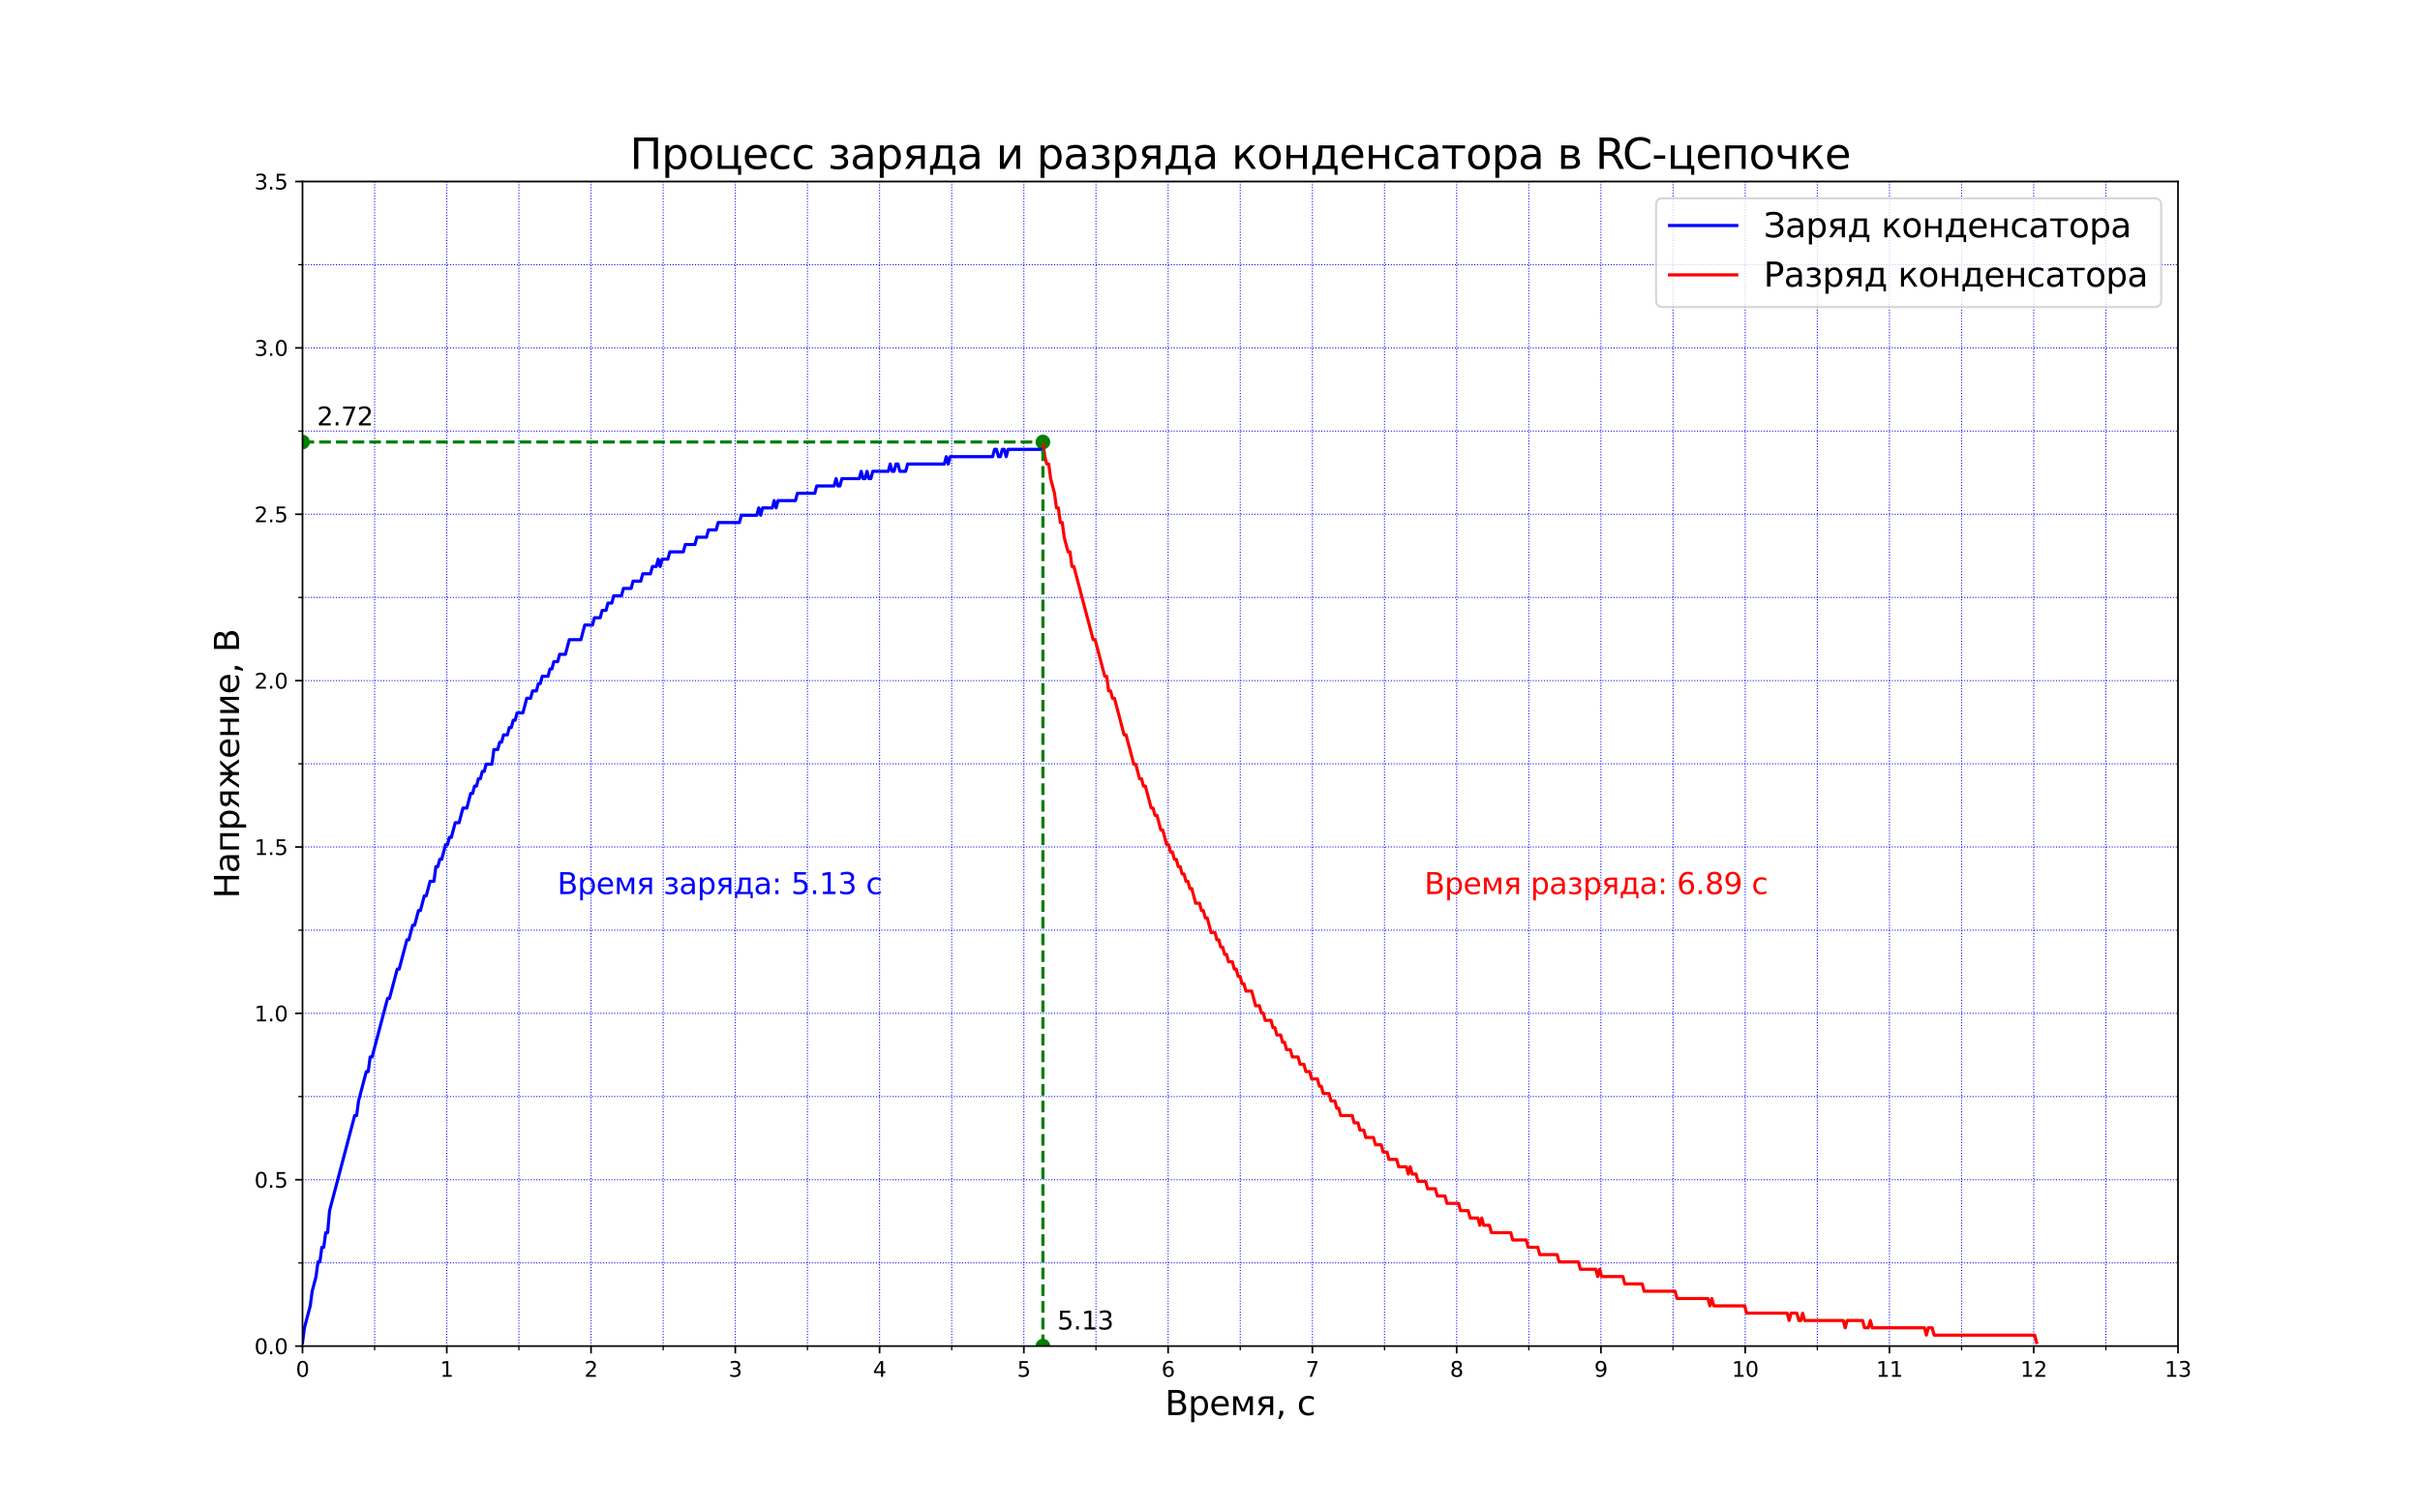 <?xml version="1.0" encoding="utf-8" standalone="no"?>
<!DOCTYPE svg PUBLIC "-//W3C//DTD SVG 1.1//EN"
  "http://www.w3.org/Graphics/SVG/1.1/DTD/svg11.dtd">
<svg xmlns:xlink="http://www.w3.org/1999/xlink" width="1152pt" height="720pt" viewBox="0 0 1152 720" xmlns="http://www.w3.org/2000/svg" version="1.1">
 <defs>
  <style type="text/css">*{stroke-linejoin: round; stroke-linecap: butt}</style>
 </defs>
 <g id="figure_1">
  <g id="patch_1">
   <path d="M 0 720 
L 1152 720 
L 1152 0 
L 0 0 
z
" style="fill: #ffffff"/>
  </g>
  <g id="axes_1">
   <g id="patch_2">
    <path d="M 144 640.8 
L 1036.8 640.8 
L 1036.8 86.4 
L 144 86.4 
z
" style="fill: #ffffff"/>
   </g>
   <g id="PathCollection_1">
    <defs>
     <path id="m0cb13ff5d2" d="M 0 3 
C 0.796 3 1.559 2.684 2.121 2.121 
C 2.684 1.559 3 0.796 3 0 
C 3 -0.796 2.684 -1.559 2.121 -2.121 
C 1.559 -2.684 0.796 -3 0 -3 
C -0.796 -3 -1.559 -2.684 -2.121 -2.121 
C -2.684 -1.559 -3 -0.796 -3 0 
C -3 0.796 -2.684 1.559 -2.121 2.121 
C -1.559 2.684 -0.796 3 0 3 
z
" style="stroke: #008000"/>
    </defs>
    <g clip-path="url(#p20a9b74409)">
     <use xlink:href="#m0cb13ff5d2" x="496.464" y="210.427" style="fill: #008000; stroke: #008000"/>
    </g>
   </g>
   <g id="PathCollection_2">
    <g clip-path="url(#p20a9b74409)">
     <use xlink:href="#m0cb13ff5d2" x="496.464" y="640.8" style="fill: #008000; stroke: #008000"/>
    </g>
   </g>
   <g id="PathCollection_3">
    <g clip-path="url(#p20a9b74409)">
     <use xlink:href="#m0cb13ff5d2" x="144" y="210.427" style="fill: #008000; stroke: #008000"/>
    </g>
   </g>
   <g id="matplotlib.axis_1">
    <g id="xtick_1">
     <g id="line2d_1">
      <path d="M 144 640.8 
L 144 86.4 
" clip-path="url(#p20a9b74409)" style="fill: none; stroke-dasharray: 0.5,0.825; stroke-dashoffset: 0; stroke: #0000ff; stroke-width: 0.5"/>
     </g>
     <g id="line2d_2">
      <defs>
       <path id="mcef3358249" d="M 0 0 
L 0 3.5 
" style="stroke: #000000; stroke-width: 0.8"/>
      </defs>
      <g>
       <use xlink:href="#mcef3358249" x="144" y="640.8" style="stroke: #000000; stroke-width: 0.8"/>
      </g>
     </g>
     <g id="text_1">
      <!-- 0 -->
      <g transform="translate(140.819 655.398) scale(0.1 -0.1)">
       <defs>
        <path id="DejaVuSans-30" d="M 2034 4250 
Q 1547 4250 1301 3770 
Q 1056 3291 1056 2328 
Q 1056 1369 1301 889 
Q 1547 409 2034 409 
Q 2525 409 2770 889 
Q 3016 1369 3016 2328 
Q 3016 3291 2770 3770 
Q 2525 4250 2034 4250 
z
M 2034 4750 
Q 2819 4750 3233 4129 
Q 3647 3509 3647 2328 
Q 3647 1150 3233 529 
Q 2819 -91 2034 -91 
Q 1250 -91 836 529 
Q 422 1150 422 2328 
Q 422 3509 836 4129 
Q 1250 4750 2034 4750 
z
" transform="scale(0.016)"/>
       </defs>
       <use xlink:href="#DejaVuSans-30"/>
      </g>
     </g>
    </g>
    <g id="xtick_2">
     <g id="line2d_3">
      <path d="M 212.677 640.8 
L 212.677 86.4 
" clip-path="url(#p20a9b74409)" style="fill: none; stroke-dasharray: 0.5,0.825; stroke-dashoffset: 0; stroke: #0000ff; stroke-width: 0.5"/>
     </g>
     <g id="line2d_4">
      <g>
       <use xlink:href="#mcef3358249" x="212.677" y="640.8" style="stroke: #000000; stroke-width: 0.8"/>
      </g>
     </g>
     <g id="text_2">
      <!-- 1 -->
      <g transform="translate(209.496 655.398) scale(0.1 -0.1)">
       <defs>
        <path id="DejaVuSans-31" d="M 794 531 
L 1825 531 
L 1825 4091 
L 703 3866 
L 703 4441 
L 1819 4666 
L 2450 4666 
L 2450 531 
L 3481 531 
L 3481 0 
L 794 0 
L 794 531 
z
" transform="scale(0.016)"/>
       </defs>
       <use xlink:href="#DejaVuSans-31"/>
      </g>
     </g>
    </g>
    <g id="xtick_3">
     <g id="line2d_5">
      <path d="M 281.354 640.8 
L 281.354 86.4 
" clip-path="url(#p20a9b74409)" style="fill: none; stroke-dasharray: 0.5,0.825; stroke-dashoffset: 0; stroke: #0000ff; stroke-width: 0.5"/>
     </g>
     <g id="line2d_6">
      <g>
       <use xlink:href="#mcef3358249" x="281.354" y="640.8" style="stroke: #000000; stroke-width: 0.8"/>
      </g>
     </g>
     <g id="text_3">
      <!-- 2 -->
      <g transform="translate(278.173 655.398) scale(0.1 -0.1)">
       <defs>
        <path id="DejaVuSans-32" d="M 1228 531 
L 3431 531 
L 3431 0 
L 469 0 
L 469 531 
Q 828 903 1448 1529 
Q 2069 2156 2228 2338 
Q 2531 2678 2651 2914 
Q 2772 3150 2772 3378 
Q 2772 3750 2511 3984 
Q 2250 4219 1831 4219 
Q 1534 4219 1204 4116 
Q 875 4013 500 3803 
L 500 4441 
Q 881 4594 1212 4672 
Q 1544 4750 1819 4750 
Q 2544 4750 2975 4387 
Q 3406 4025 3406 3419 
Q 3406 3131 3298 2873 
Q 3191 2616 2906 2266 
Q 2828 2175 2409 1742 
Q 1991 1309 1228 531 
z
" transform="scale(0.016)"/>
       </defs>
       <use xlink:href="#DejaVuSans-32"/>
      </g>
     </g>
    </g>
    <g id="xtick_4">
     <g id="line2d_7">
      <path d="M 350.031 640.8 
L 350.031 86.4 
" clip-path="url(#p20a9b74409)" style="fill: none; stroke-dasharray: 0.5,0.825; stroke-dashoffset: 0; stroke: #0000ff; stroke-width: 0.5"/>
     </g>
     <g id="line2d_8">
      <g>
       <use xlink:href="#mcef3358249" x="350.031" y="640.8" style="stroke: #000000; stroke-width: 0.8"/>
      </g>
     </g>
     <g id="text_4">
      <!-- 3 -->
      <g transform="translate(346.85 655.398) scale(0.1 -0.1)">
       <defs>
        <path id="DejaVuSans-33" d="M 2597 2516 
Q 3050 2419 3304 2112 
Q 3559 1806 3559 1356 
Q 3559 666 3084 287 
Q 2609 -91 1734 -91 
Q 1441 -91 1130 -33 
Q 819 25 488 141 
L 488 750 
Q 750 597 1062 519 
Q 1375 441 1716 441 
Q 2309 441 2620 675 
Q 2931 909 2931 1356 
Q 2931 1769 2642 2001 
Q 2353 2234 1838 2234 
L 1294 2234 
L 1294 2753 
L 1863 2753 
Q 2328 2753 2575 2939 
Q 2822 3125 2822 3475 
Q 2822 3834 2567 4026 
Q 2313 4219 1838 4219 
Q 1578 4219 1281 4162 
Q 984 4106 628 3988 
L 628 4550 
Q 988 4650 1302 4700 
Q 1616 4750 1894 4750 
Q 2613 4750 3031 4423 
Q 3450 4097 3450 3541 
Q 3450 3153 3228 2886 
Q 3006 2619 2597 2516 
z
" transform="scale(0.016)"/>
       </defs>
       <use xlink:href="#DejaVuSans-33"/>
      </g>
     </g>
    </g>
    <g id="xtick_5">
     <g id="line2d_9">
      <path d="M 418.708 640.8 
L 418.708 86.4 
" clip-path="url(#p20a9b74409)" style="fill: none; stroke-dasharray: 0.5,0.825; stroke-dashoffset: 0; stroke: #0000ff; stroke-width: 0.5"/>
     </g>
     <g id="line2d_10">
      <g>
       <use xlink:href="#mcef3358249" x="418.708" y="640.8" style="stroke: #000000; stroke-width: 0.8"/>
      </g>
     </g>
     <g id="text_5">
      <!-- 4 -->
      <g transform="translate(415.526 655.398) scale(0.1 -0.1)">
       <defs>
        <path id="DejaVuSans-34" d="M 2419 4116 
L 825 1625 
L 2419 1625 
L 2419 4116 
z
M 2253 4666 
L 3047 4666 
L 3047 1625 
L 3713 1625 
L 3713 1100 
L 3047 1100 
L 3047 0 
L 2419 0 
L 2419 1100 
L 313 1100 
L 313 1709 
L 2253 4666 
z
" transform="scale(0.016)"/>
       </defs>
       <use xlink:href="#DejaVuSans-34"/>
      </g>
     </g>
    </g>
    <g id="xtick_6">
     <g id="line2d_11">
      <path d="M 487.385 640.8 
L 487.385 86.4 
" clip-path="url(#p20a9b74409)" style="fill: none; stroke-dasharray: 0.5,0.825; stroke-dashoffset: 0; stroke: #0000ff; stroke-width: 0.5"/>
     </g>
     <g id="line2d_12">
      <g>
       <use xlink:href="#mcef3358249" x="487.385" y="640.8" style="stroke: #000000; stroke-width: 0.8"/>
      </g>
     </g>
     <g id="text_6">
      <!-- 5 -->
      <g transform="translate(484.203 655.398) scale(0.1 -0.1)">
       <defs>
        <path id="DejaVuSans-35" d="M 691 4666 
L 3169 4666 
L 3169 4134 
L 1269 4134 
L 1269 2991 
Q 1406 3038 1543 3061 
Q 1681 3084 1819 3084 
Q 2600 3084 3056 2656 
Q 3513 2228 3513 1497 
Q 3513 744 3044 326 
Q 2575 -91 1722 -91 
Q 1428 -91 1123 -41 
Q 819 9 494 109 
L 494 744 
Q 775 591 1075 516 
Q 1375 441 1709 441 
Q 2250 441 2565 725 
Q 2881 1009 2881 1497 
Q 2881 1984 2565 2268 
Q 2250 2553 1709 2553 
Q 1456 2553 1204 2497 
Q 953 2441 691 2322 
L 691 4666 
z
" transform="scale(0.016)"/>
       </defs>
       <use xlink:href="#DejaVuSans-35"/>
      </g>
     </g>
    </g>
    <g id="xtick_7">
     <g id="line2d_13">
      <path d="M 556.062 640.8 
L 556.062 86.4 
" clip-path="url(#p20a9b74409)" style="fill: none; stroke-dasharray: 0.5,0.825; stroke-dashoffset: 0; stroke: #0000ff; stroke-width: 0.5"/>
     </g>
     <g id="line2d_14">
      <g>
       <use xlink:href="#mcef3358249" x="556.062" y="640.8" style="stroke: #000000; stroke-width: 0.8"/>
      </g>
     </g>
     <g id="text_7">
      <!-- 6 -->
      <g transform="translate(552.88 655.398) scale(0.1 -0.1)">
       <defs>
        <path id="DejaVuSans-36" d="M 2113 2584 
Q 1688 2584 1439 2293 
Q 1191 2003 1191 1497 
Q 1191 994 1439 701 
Q 1688 409 2113 409 
Q 2538 409 2786 701 
Q 3034 994 3034 1497 
Q 3034 2003 2786 2293 
Q 2538 2584 2113 2584 
z
M 3366 4563 
L 3366 3988 
Q 3128 4100 2886 4159 
Q 2644 4219 2406 4219 
Q 1781 4219 1451 3797 
Q 1122 3375 1075 2522 
Q 1259 2794 1537 2939 
Q 1816 3084 2150 3084 
Q 2853 3084 3261 2657 
Q 3669 2231 3669 1497 
Q 3669 778 3244 343 
Q 2819 -91 2113 -91 
Q 1303 -91 875 529 
Q 447 1150 447 2328 
Q 447 3434 972 4092 
Q 1497 4750 2381 4750 
Q 2619 4750 2861 4703 
Q 3103 4656 3366 4563 
z
" transform="scale(0.016)"/>
       </defs>
       <use xlink:href="#DejaVuSans-36"/>
      </g>
     </g>
    </g>
    <g id="xtick_8">
     <g id="line2d_15">
      <path d="M 624.738 640.8 
L 624.738 86.4 
" clip-path="url(#p20a9b74409)" style="fill: none; stroke-dasharray: 0.5,0.825; stroke-dashoffset: 0; stroke: #0000ff; stroke-width: 0.5"/>
     </g>
     <g id="line2d_16">
      <g>
       <use xlink:href="#mcef3358249" x="624.738" y="640.8" style="stroke: #000000; stroke-width: 0.8"/>
      </g>
     </g>
     <g id="text_8">
      <!-- 7 -->
      <g transform="translate(621.557 655.398) scale(0.1 -0.1)">
       <defs>
        <path id="DejaVuSans-37" d="M 525 4666 
L 3525 4666 
L 3525 4397 
L 1831 0 
L 1172 0 
L 2766 4134 
L 525 4134 
L 525 4666 
z
" transform="scale(0.016)"/>
       </defs>
       <use xlink:href="#DejaVuSans-37"/>
      </g>
     </g>
    </g>
    <g id="xtick_9">
     <g id="line2d_17">
      <path d="M 693.415 640.8 
L 693.415 86.4 
" clip-path="url(#p20a9b74409)" style="fill: none; stroke-dasharray: 0.5,0.825; stroke-dashoffset: 0; stroke: #0000ff; stroke-width: 0.5"/>
     </g>
     <g id="line2d_18">
      <g>
       <use xlink:href="#mcef3358249" x="693.415" y="640.8" style="stroke: #000000; stroke-width: 0.8"/>
      </g>
     </g>
     <g id="text_9">
      <!-- 8 -->
      <g transform="translate(690.234 655.398) scale(0.1 -0.1)">
       <defs>
        <path id="DejaVuSans-38" d="M 2034 2216 
Q 1584 2216 1326 1975 
Q 1069 1734 1069 1313 
Q 1069 891 1326 650 
Q 1584 409 2034 409 
Q 2484 409 2743 651 
Q 3003 894 3003 1313 
Q 3003 1734 2745 1975 
Q 2488 2216 2034 2216 
z
M 1403 2484 
Q 997 2584 770 2862 
Q 544 3141 544 3541 
Q 544 4100 942 4425 
Q 1341 4750 2034 4750 
Q 2731 4750 3128 4425 
Q 3525 4100 3525 3541 
Q 3525 3141 3298 2862 
Q 3072 2584 2669 2484 
Q 3125 2378 3379 2068 
Q 3634 1759 3634 1313 
Q 3634 634 3220 271 
Q 2806 -91 2034 -91 
Q 1263 -91 848 271 
Q 434 634 434 1313 
Q 434 1759 690 2068 
Q 947 2378 1403 2484 
z
M 1172 3481 
Q 1172 3119 1398 2916 
Q 1625 2713 2034 2713 
Q 2441 2713 2670 2916 
Q 2900 3119 2900 3481 
Q 2900 3844 2670 4047 
Q 2441 4250 2034 4250 
Q 1625 4250 1398 4047 
Q 1172 3844 1172 3481 
z
" transform="scale(0.016)"/>
       </defs>
       <use xlink:href="#DejaVuSans-38"/>
      </g>
     </g>
    </g>
    <g id="xtick_10">
     <g id="line2d_19">
      <path d="M 762.092 640.8 
L 762.092 86.4 
" clip-path="url(#p20a9b74409)" style="fill: none; stroke-dasharray: 0.5,0.825; stroke-dashoffset: 0; stroke: #0000ff; stroke-width: 0.5"/>
     </g>
     <g id="line2d_20">
      <g>
       <use xlink:href="#mcef3358249" x="762.092" y="640.8" style="stroke: #000000; stroke-width: 0.8"/>
      </g>
     </g>
     <g id="text_10">
      <!-- 9 -->
      <g transform="translate(758.911 655.398) scale(0.1 -0.1)">
       <defs>
        <path id="DejaVuSans-39" d="M 703 97 
L 703 672 
Q 941 559 1184 500 
Q 1428 441 1663 441 
Q 2288 441 2617 861 
Q 2947 1281 2994 2138 
Q 2813 1869 2534 1725 
Q 2256 1581 1919 1581 
Q 1219 1581 811 2004 
Q 403 2428 403 3163 
Q 403 3881 828 4315 
Q 1253 4750 1959 4750 
Q 2769 4750 3195 4129 
Q 3622 3509 3622 2328 
Q 3622 1225 3098 567 
Q 2575 -91 1691 -91 
Q 1453 -91 1209 -44 
Q 966 3 703 97 
z
M 1959 2075 
Q 2384 2075 2632 2365 
Q 2881 2656 2881 3163 
Q 2881 3666 2632 3958 
Q 2384 4250 1959 4250 
Q 1534 4250 1286 3958 
Q 1038 3666 1038 3163 
Q 1038 2656 1286 2365 
Q 1534 2075 1959 2075 
z
" transform="scale(0.016)"/>
       </defs>
       <use xlink:href="#DejaVuSans-39"/>
      </g>
     </g>
    </g>
    <g id="xtick_11">
     <g id="line2d_21">
      <path d="M 830.769 640.8 
L 830.769 86.4 
" clip-path="url(#p20a9b74409)" style="fill: none; stroke-dasharray: 0.5,0.825; stroke-dashoffset: 0; stroke: #0000ff; stroke-width: 0.5"/>
     </g>
     <g id="line2d_22">
      <g>
       <use xlink:href="#mcef3358249" x="830.769" y="640.8" style="stroke: #000000; stroke-width: 0.8"/>
      </g>
     </g>
     <g id="text_11">
      <!-- 10 -->
      <g transform="translate(824.407 655.398) scale(0.1 -0.1)">
       <use xlink:href="#DejaVuSans-31"/>
       <use xlink:href="#DejaVuSans-30" x="63.623"/>
      </g>
     </g>
    </g>
    <g id="xtick_12">
     <g id="line2d_23">
      <path d="M 899.446 640.8 
L 899.446 86.4 
" clip-path="url(#p20a9b74409)" style="fill: none; stroke-dasharray: 0.5,0.825; stroke-dashoffset: 0; stroke: #0000ff; stroke-width: 0.5"/>
     </g>
     <g id="line2d_24">
      <g>
       <use xlink:href="#mcef3358249" x="899.446" y="640.8" style="stroke: #000000; stroke-width: 0.8"/>
      </g>
     </g>
     <g id="text_12">
      <!-- 11 -->
      <g transform="translate(893.084 655.398) scale(0.1 -0.1)">
       <use xlink:href="#DejaVuSans-31"/>
       <use xlink:href="#DejaVuSans-31" x="63.623"/>
      </g>
     </g>
    </g>
    <g id="xtick_13">
     <g id="line2d_25">
      <path d="M 968.123 640.8 
L 968.123 86.4 
" clip-path="url(#p20a9b74409)" style="fill: none; stroke-dasharray: 0.5,0.825; stroke-dashoffset: 0; stroke: #0000ff; stroke-width: 0.5"/>
     </g>
     <g id="line2d_26">
      <g>
       <use xlink:href="#mcef3358249" x="968.123" y="640.8" style="stroke: #000000; stroke-width: 0.8"/>
      </g>
     </g>
     <g id="text_13">
      <!-- 12 -->
      <g transform="translate(961.761 655.398) scale(0.1 -0.1)">
       <use xlink:href="#DejaVuSans-31"/>
       <use xlink:href="#DejaVuSans-32" x="63.623"/>
      </g>
     </g>
    </g>
    <g id="xtick_14">
     <g id="line2d_27">
      <path d="M 1036.8 640.8 
L 1036.8 86.4 
" clip-path="url(#p20a9b74409)" style="fill: none; stroke-dasharray: 0.5,0.825; stroke-dashoffset: 0; stroke: #0000ff; stroke-width: 0.5"/>
     </g>
     <g id="line2d_28">
      <g>
       <use xlink:href="#mcef3358249" x="1036.8" y="640.8" style="stroke: #000000; stroke-width: 0.8"/>
      </g>
     </g>
     <g id="text_14">
      <!-- 13 -->
      <g transform="translate(1030.438 655.398) scale(0.1 -0.1)">
       <use xlink:href="#DejaVuSans-31"/>
       <use xlink:href="#DejaVuSans-33" x="63.623"/>
      </g>
     </g>
    </g>
    <g id="xtick_15">
     <g id="line2d_29">
      <path d="M 178.338 640.8 
L 178.338 86.4 
" clip-path="url(#p20a9b74409)" style="fill: none; stroke-dasharray: 0.5,0.825; stroke-dashoffset: 0; stroke: #0000ff; stroke-width: 0.5"/>
     </g>
     <g id="line2d_30">
      <defs>
       <path id="ma9868c5b78" d="M 0 0 
L 0 2 
" style="stroke: #000000; stroke-width: 0.6"/>
      </defs>
      <g>
       <use xlink:href="#ma9868c5b78" x="178.338" y="640.8" style="stroke: #000000; stroke-width: 0.6"/>
      </g>
     </g>
    </g>
    <g id="xtick_16">
     <g id="line2d_31">
      <path d="M 247.015 640.8 
L 247.015 86.4 
" clip-path="url(#p20a9b74409)" style="fill: none; stroke-dasharray: 0.5,0.825; stroke-dashoffset: 0; stroke: #0000ff; stroke-width: 0.5"/>
     </g>
     <g id="line2d_32">
      <g>
       <use xlink:href="#ma9868c5b78" x="247.015" y="640.8" style="stroke: #000000; stroke-width: 0.6"/>
      </g>
     </g>
    </g>
    <g id="xtick_17">
     <g id="line2d_33">
      <path d="M 315.692 640.8 
L 315.692 86.4 
" clip-path="url(#p20a9b74409)" style="fill: none; stroke-dasharray: 0.5,0.825; stroke-dashoffset: 0; stroke: #0000ff; stroke-width: 0.5"/>
     </g>
     <g id="line2d_34">
      <g>
       <use xlink:href="#ma9868c5b78" x="315.692" y="640.8" style="stroke: #000000; stroke-width: 0.6"/>
      </g>
     </g>
    </g>
    <g id="xtick_18">
     <g id="line2d_35">
      <path d="M 384.369 640.8 
L 384.369 86.4 
" clip-path="url(#p20a9b74409)" style="fill: none; stroke-dasharray: 0.5,0.825; stroke-dashoffset: 0; stroke: #0000ff; stroke-width: 0.5"/>
     </g>
     <g id="line2d_36">
      <g>
       <use xlink:href="#ma9868c5b78" x="384.369" y="640.8" style="stroke: #000000; stroke-width: 0.6"/>
      </g>
     </g>
    </g>
    <g id="xtick_19">
     <g id="line2d_37">
      <path d="M 453.046 640.8 
L 453.046 86.4 
" clip-path="url(#p20a9b74409)" style="fill: none; stroke-dasharray: 0.5,0.825; stroke-dashoffset: 0; stroke: #0000ff; stroke-width: 0.5"/>
     </g>
     <g id="line2d_38">
      <g>
       <use xlink:href="#ma9868c5b78" x="453.046" y="640.8" style="stroke: #000000; stroke-width: 0.6"/>
      </g>
     </g>
    </g>
    <g id="xtick_20">
     <g id="line2d_39">
      <path d="M 521.723 640.8 
L 521.723 86.4 
" clip-path="url(#p20a9b74409)" style="fill: none; stroke-dasharray: 0.5,0.825; stroke-dashoffset: 0; stroke: #0000ff; stroke-width: 0.5"/>
     </g>
     <g id="line2d_40">
      <g>
       <use xlink:href="#ma9868c5b78" x="521.723" y="640.8" style="stroke: #000000; stroke-width: 0.6"/>
      </g>
     </g>
    </g>
    <g id="xtick_21">
     <g id="line2d_41">
      <path d="M 590.4 640.8 
L 590.4 86.4 
" clip-path="url(#p20a9b74409)" style="fill: none; stroke-dasharray: 0.5,0.825; stroke-dashoffset: 0; stroke: #0000ff; stroke-width: 0.5"/>
     </g>
     <g id="line2d_42">
      <g>
       <use xlink:href="#ma9868c5b78" x="590.4" y="640.8" style="stroke: #000000; stroke-width: 0.6"/>
      </g>
     </g>
    </g>
    <g id="xtick_22">
     <g id="line2d_43">
      <path d="M 659.077 640.8 
L 659.077 86.4 
" clip-path="url(#p20a9b74409)" style="fill: none; stroke-dasharray: 0.5,0.825; stroke-dashoffset: 0; stroke: #0000ff; stroke-width: 0.5"/>
     </g>
     <g id="line2d_44">
      <g>
       <use xlink:href="#ma9868c5b78" x="659.077" y="640.8" style="stroke: #000000; stroke-width: 0.6"/>
      </g>
     </g>
    </g>
    <g id="xtick_23">
     <g id="line2d_45">
      <path d="M 727.754 640.8 
L 727.754 86.4 
" clip-path="url(#p20a9b74409)" style="fill: none; stroke-dasharray: 0.5,0.825; stroke-dashoffset: 0; stroke: #0000ff; stroke-width: 0.5"/>
     </g>
     <g id="line2d_46">
      <g>
       <use xlink:href="#ma9868c5b78" x="727.754" y="640.8" style="stroke: #000000; stroke-width: 0.6"/>
      </g>
     </g>
    </g>
    <g id="xtick_24">
     <g id="line2d_47">
      <path d="M 796.431 640.8 
L 796.431 86.4 
" clip-path="url(#p20a9b74409)" style="fill: none; stroke-dasharray: 0.5,0.825; stroke-dashoffset: 0; stroke: #0000ff; stroke-width: 0.5"/>
     </g>
     <g id="line2d_48">
      <g>
       <use xlink:href="#ma9868c5b78" x="796.431" y="640.8" style="stroke: #000000; stroke-width: 0.6"/>
      </g>
     </g>
    </g>
    <g id="xtick_25">
     <g id="line2d_49">
      <path d="M 865.108 640.8 
L 865.108 86.4 
" clip-path="url(#p20a9b74409)" style="fill: none; stroke-dasharray: 0.5,0.825; stroke-dashoffset: 0; stroke: #0000ff; stroke-width: 0.5"/>
     </g>
     <g id="line2d_50">
      <g>
       <use xlink:href="#ma9868c5b78" x="865.108" y="640.8" style="stroke: #000000; stroke-width: 0.6"/>
      </g>
     </g>
    </g>
    <g id="xtick_26">
     <g id="line2d_51">
      <path d="M 933.785 640.8 
L 933.785 86.4 
" clip-path="url(#p20a9b74409)" style="fill: none; stroke-dasharray: 0.5,0.825; stroke-dashoffset: 0; stroke: #0000ff; stroke-width: 0.5"/>
     </g>
     <g id="line2d_52">
      <g>
       <use xlink:href="#ma9868c5b78" x="933.785" y="640.8" style="stroke: #000000; stroke-width: 0.6"/>
      </g>
     </g>
    </g>
    <g id="xtick_27">
     <g id="line2d_53">
      <path d="M 1002.462 640.8 
L 1002.462 86.4 
" clip-path="url(#p20a9b74409)" style="fill: none; stroke-dasharray: 0.5,0.825; stroke-dashoffset: 0; stroke: #0000ff; stroke-width: 0.5"/>
     </g>
     <g id="line2d_54">
      <g>
       <use xlink:href="#ma9868c5b78" x="1002.462" y="640.8" style="stroke: #000000; stroke-width: 0.6"/>
      </g>
     </g>
    </g>
    <g id="text_15">
     <!-- Время, с -->
     <g transform="translate(554.579 673.636) scale(0.16 -0.16)">
      <defs>
       <path id="DejaVuSans-412" d="M 1259 2228 
L 1259 519 
L 2272 519 
Q 2781 519 3026 730 
Q 3272 941 3272 1375 
Q 3272 1813 3026 2020 
Q 2781 2228 2272 2228 
L 1259 2228 
z
M 1259 4147 
L 1259 2741 
L 2194 2741 
Q 2656 2741 2882 2914 
Q 3109 3088 3109 3444 
Q 3109 3797 2882 3972 
Q 2656 4147 2194 4147 
L 1259 4147 
z
M 628 4666 
L 2241 4666 
Q 2963 4666 3353 4366 
Q 3744 4066 3744 3513 
Q 3744 3084 3544 2831 
Q 3344 2578 2956 2516 
Q 3422 2416 3680 2098 
Q 3938 1781 3938 1306 
Q 3938 681 3513 340 
Q 3088 0 2303 0 
L 628 0 
L 628 4666 
z
" transform="scale(0.016)"/>
       <path id="DejaVuSans-440" d="M 1159 525 
L 1159 -1331 
L 581 -1331 
L 581 3500 
L 1159 3500 
L 1159 2969 
Q 1341 3281 1617 3432 
Q 1894 3584 2278 3584 
Q 2916 3584 3314 3078 
Q 3713 2572 3713 1747 
Q 3713 922 3314 415 
Q 2916 -91 2278 -91 
Q 1894 -91 1617 61 
Q 1341 213 1159 525 
z
M 3116 1747 
Q 3116 2381 2855 2742 
Q 2594 3103 2138 3103 
Q 1681 3103 1420 2742 
Q 1159 2381 1159 1747 
Q 1159 1113 1420 752 
Q 1681 391 2138 391 
Q 2594 391 2855 752 
Q 3116 1113 3116 1747 
z
" transform="scale(0.016)"/>
       <path id="DejaVuSans-435" d="M 3597 1894 
L 3597 1613 
L 953 1613 
Q 991 1019 1311 708 
Q 1631 397 2203 397 
Q 2534 397 2845 478 
Q 3156 559 3463 722 
L 3463 178 
Q 3153 47 2828 -22 
Q 2503 -91 2169 -91 
Q 1331 -91 842 396 
Q 353 884 353 1716 
Q 353 2575 817 3079 
Q 1281 3584 2069 3584 
Q 2775 3584 3186 3129 
Q 3597 2675 3597 1894 
z
M 3022 2063 
Q 3016 2534 2758 2815 
Q 2500 3097 2075 3097 
Q 1594 3097 1305 2825 
Q 1016 2553 972 2059 
L 3022 2063 
z
" transform="scale(0.016)"/>
       <path id="DejaVuSans-43c" d="M 581 3500 
L 1422 3500 
L 2416 1156 
L 3413 3500 
L 4247 3500 
L 4247 0 
L 3669 0 
L 3669 2950 
L 2703 672 
L 2128 672 
L 1159 2950 
L 1159 0 
L 581 0 
L 581 3500 
z
" transform="scale(0.016)"/>
       <path id="DejaVuSans-44f" d="M 1181 2491 
Q 1181 2231 1381 2084 
Q 1581 1938 1953 1938 
L 2728 1938 
L 2728 3041 
L 1953 3041 
Q 1581 3041 1381 2897 
Q 1181 2753 1181 2491 
z
M 363 0 
L 1431 1534 
Q 1069 1616 828 1830 
Q 588 2044 588 2491 
Q 588 2997 923 3248 
Q 1259 3500 1938 3500 
L 3306 3500 
L 3306 0 
L 2728 0 
L 2728 1478 
L 2013 1478 
L 981 0 
L 363 0 
z
" transform="scale(0.016)"/>
       <path id="DejaVuSans-2c" d="M 750 794 
L 1409 794 
L 1409 256 
L 897 -744 
L 494 -744 
L 750 256 
L 750 794 
z
" transform="scale(0.016)"/>
       <path id="DejaVuSans-20" transform="scale(0.016)"/>
       <path id="DejaVuSans-441" d="M 3122 3366 
L 3122 2828 
Q 2878 2963 2633 3030 
Q 2388 3097 2138 3097 
Q 1578 3097 1268 2742 
Q 959 2388 959 1747 
Q 959 1106 1268 751 
Q 1578 397 2138 397 
Q 2388 397 2633 464 
Q 2878 531 3122 666 
L 3122 134 
Q 2881 22 2623 -34 
Q 2366 -91 2075 -91 
Q 1284 -91 818 406 
Q 353 903 353 1747 
Q 353 2603 823 3093 
Q 1294 3584 2113 3584 
Q 2378 3584 2631 3529 
Q 2884 3475 3122 3366 
z
" transform="scale(0.016)"/>
      </defs>
      <use xlink:href="#DejaVuSans-412"/>
      <use xlink:href="#DejaVuSans-440" x="68.604"/>
      <use xlink:href="#DejaVuSans-435" x="132.08"/>
      <use xlink:href="#DejaVuSans-43c" x="193.604"/>
      <use xlink:href="#DejaVuSans-44f" x="269.043"/>
      <use xlink:href="#DejaVuSans-2c" x="329.199"/>
      <use xlink:href="#DejaVuSans-20" x="360.986"/>
      <use xlink:href="#DejaVuSans-441" x="392.773"/>
     </g>
    </g>
   </g>
   <g id="matplotlib.axis_2">
    <g id="ytick_1">
     <g id="line2d_55">
      <path d="M 144 640.8 
L 1036.8 640.8 
" clip-path="url(#p20a9b74409)" style="fill: none; stroke-dasharray: 0.5,0.825; stroke-dashoffset: 0; stroke: #0000ff; stroke-width: 0.5"/>
     </g>
     <g id="line2d_56">
      <defs>
       <path id="me00384062f" d="M 0 0 
L -3.5 0 
" style="stroke: #000000; stroke-width: 0.8"/>
      </defs>
      <g>
       <use xlink:href="#me00384062f" x="144" y="640.8" style="stroke: #000000; stroke-width: 0.8"/>
      </g>
     </g>
     <g id="text_16">
      <!-- 0.0 -->
      <g transform="translate(121.097 644.599) scale(0.1 -0.1)">
       <defs>
        <path id="DejaVuSans-2e" d="M 684 794 
L 1344 794 
L 1344 0 
L 684 0 
L 684 794 
z
" transform="scale(0.016)"/>
       </defs>
       <use xlink:href="#DejaVuSans-30"/>
       <use xlink:href="#DejaVuSans-2e" x="63.623"/>
       <use xlink:href="#DejaVuSans-30" x="95.41"/>
      </g>
     </g>
    </g>
    <g id="ytick_2">
     <g id="line2d_57">
      <path d="M 144 561.6 
L 1036.8 561.6 
" clip-path="url(#p20a9b74409)" style="fill: none; stroke-dasharray: 0.5,0.825; stroke-dashoffset: 0; stroke: #0000ff; stroke-width: 0.5"/>
     </g>
     <g id="line2d_58">
      <g>
       <use xlink:href="#me00384062f" x="144" y="561.6" style="stroke: #000000; stroke-width: 0.8"/>
      </g>
     </g>
     <g id="text_17">
      <!-- 0.5 -->
      <g transform="translate(121.097 565.399) scale(0.1 -0.1)">
       <use xlink:href="#DejaVuSans-30"/>
       <use xlink:href="#DejaVuSans-2e" x="63.623"/>
       <use xlink:href="#DejaVuSans-35" x="95.41"/>
      </g>
     </g>
    </g>
    <g id="ytick_3">
     <g id="line2d_59">
      <path d="M 144 482.4 
L 1036.8 482.4 
" clip-path="url(#p20a9b74409)" style="fill: none; stroke-dasharray: 0.5,0.825; stroke-dashoffset: 0; stroke: #0000ff; stroke-width: 0.5"/>
     </g>
     <g id="line2d_60">
      <g>
       <use xlink:href="#me00384062f" x="144" y="482.4" style="stroke: #000000; stroke-width: 0.8"/>
      </g>
     </g>
     <g id="text_18">
      <!-- 1.0 -->
      <g transform="translate(121.097 486.199) scale(0.1 -0.1)">
       <use xlink:href="#DejaVuSans-31"/>
       <use xlink:href="#DejaVuSans-2e" x="63.623"/>
       <use xlink:href="#DejaVuSans-30" x="95.41"/>
      </g>
     </g>
    </g>
    <g id="ytick_4">
     <g id="line2d_61">
      <path d="M 144 403.2 
L 1036.8 403.2 
" clip-path="url(#p20a9b74409)" style="fill: none; stroke-dasharray: 0.5,0.825; stroke-dashoffset: 0; stroke: #0000ff; stroke-width: 0.5"/>
     </g>
     <g id="line2d_62">
      <g>
       <use xlink:href="#me00384062f" x="144" y="403.2" style="stroke: #000000; stroke-width: 0.8"/>
      </g>
     </g>
     <g id="text_19">
      <!-- 1.5 -->
      <g transform="translate(121.097 406.999) scale(0.1 -0.1)">
       <use xlink:href="#DejaVuSans-31"/>
       <use xlink:href="#DejaVuSans-2e" x="63.623"/>
       <use xlink:href="#DejaVuSans-35" x="95.41"/>
      </g>
     </g>
    </g>
    <g id="ytick_5">
     <g id="line2d_63">
      <path d="M 144 324 
L 1036.8 324 
" clip-path="url(#p20a9b74409)" style="fill: none; stroke-dasharray: 0.5,0.825; stroke-dashoffset: 0; stroke: #0000ff; stroke-width: 0.5"/>
     </g>
     <g id="line2d_64">
      <g>
       <use xlink:href="#me00384062f" x="144" y="324" style="stroke: #000000; stroke-width: 0.8"/>
      </g>
     </g>
     <g id="text_20">
      <!-- 2.0 -->
      <g transform="translate(121.097 327.799) scale(0.1 -0.1)">
       <use xlink:href="#DejaVuSans-32"/>
       <use xlink:href="#DejaVuSans-2e" x="63.623"/>
       <use xlink:href="#DejaVuSans-30" x="95.41"/>
      </g>
     </g>
    </g>
    <g id="ytick_6">
     <g id="line2d_65">
      <path d="M 144 244.8 
L 1036.8 244.8 
" clip-path="url(#p20a9b74409)" style="fill: none; stroke-dasharray: 0.5,0.825; stroke-dashoffset: 0; stroke: #0000ff; stroke-width: 0.5"/>
     </g>
     <g id="line2d_66">
      <g>
       <use xlink:href="#me00384062f" x="144" y="244.8" style="stroke: #000000; stroke-width: 0.8"/>
      </g>
     </g>
     <g id="text_21">
      <!-- 2.5 -->
      <g transform="translate(121.097 248.599) scale(0.1 -0.1)">
       <use xlink:href="#DejaVuSans-32"/>
       <use xlink:href="#DejaVuSans-2e" x="63.623"/>
       <use xlink:href="#DejaVuSans-35" x="95.41"/>
      </g>
     </g>
    </g>
    <g id="ytick_7">
     <g id="line2d_67">
      <path d="M 144 165.6 
L 1036.8 165.6 
" clip-path="url(#p20a9b74409)" style="fill: none; stroke-dasharray: 0.5,0.825; stroke-dashoffset: 0; stroke: #0000ff; stroke-width: 0.5"/>
     </g>
     <g id="line2d_68">
      <g>
       <use xlink:href="#me00384062f" x="144" y="165.6" style="stroke: #000000; stroke-width: 0.8"/>
      </g>
     </g>
     <g id="text_22">
      <!-- 3.0 -->
      <g transform="translate(121.097 169.399) scale(0.1 -0.1)">
       <use xlink:href="#DejaVuSans-33"/>
       <use xlink:href="#DejaVuSans-2e" x="63.623"/>
       <use xlink:href="#DejaVuSans-30" x="95.41"/>
      </g>
     </g>
    </g>
    <g id="ytick_8">
     <g id="line2d_69">
      <path d="M 144 86.4 
L 1036.8 86.4 
" clip-path="url(#p20a9b74409)" style="fill: none; stroke-dasharray: 0.5,0.825; stroke-dashoffset: 0; stroke: #0000ff; stroke-width: 0.5"/>
     </g>
     <g id="line2d_70">
      <g>
       <use xlink:href="#me00384062f" x="144" y="86.4" style="stroke: #000000; stroke-width: 0.8"/>
      </g>
     </g>
     <g id="text_23">
      <!-- 3.5 -->
      <g transform="translate(121.097 90.199) scale(0.1 -0.1)">
       <use xlink:href="#DejaVuSans-33"/>
       <use xlink:href="#DejaVuSans-2e" x="63.623"/>
       <use xlink:href="#DejaVuSans-35" x="95.41"/>
      </g>
     </g>
    </g>
    <g id="ytick_9">
     <g id="line2d_71">
      <path d="M 144 601.2 
L 1036.8 601.2 
" clip-path="url(#p20a9b74409)" style="fill: none; stroke-dasharray: 0.5,0.825; stroke-dashoffset: 0; stroke: #0000ff; stroke-width: 0.5"/>
     </g>
     <g id="line2d_72">
      <defs>
       <path id="m49c8e371b9" d="M 0 0 
L -2 0 
" style="stroke: #000000; stroke-width: 0.6"/>
      </defs>
      <g>
       <use xlink:href="#m49c8e371b9" x="144" y="601.2" style="stroke: #000000; stroke-width: 0.6"/>
      </g>
     </g>
    </g>
    <g id="ytick_10">
     <g id="line2d_73">
      <path d="M 144 522 
L 1036.8 522 
" clip-path="url(#p20a9b74409)" style="fill: none; stroke-dasharray: 0.5,0.825; stroke-dashoffset: 0; stroke: #0000ff; stroke-width: 0.5"/>
     </g>
     <g id="line2d_74">
      <g>
       <use xlink:href="#m49c8e371b9" x="144" y="522" style="stroke: #000000; stroke-width: 0.6"/>
      </g>
     </g>
    </g>
    <g id="ytick_11">
     <g id="line2d_75">
      <path d="M 144 442.8 
L 1036.8 442.8 
" clip-path="url(#p20a9b74409)" style="fill: none; stroke-dasharray: 0.5,0.825; stroke-dashoffset: 0; stroke: #0000ff; stroke-width: 0.5"/>
     </g>
     <g id="line2d_76">
      <g>
       <use xlink:href="#m49c8e371b9" x="144" y="442.8" style="stroke: #000000; stroke-width: 0.6"/>
      </g>
     </g>
    </g>
    <g id="ytick_12">
     <g id="line2d_77">
      <path d="M 144 363.6 
L 1036.8 363.6 
" clip-path="url(#p20a9b74409)" style="fill: none; stroke-dasharray: 0.5,0.825; stroke-dashoffset: 0; stroke: #0000ff; stroke-width: 0.5"/>
     </g>
     <g id="line2d_78">
      <g>
       <use xlink:href="#m49c8e371b9" x="144" y="363.6" style="stroke: #000000; stroke-width: 0.6"/>
      </g>
     </g>
    </g>
    <g id="ytick_13">
     <g id="line2d_79">
      <path d="M 144 284.4 
L 1036.8 284.4 
" clip-path="url(#p20a9b74409)" style="fill: none; stroke-dasharray: 0.5,0.825; stroke-dashoffset: 0; stroke: #0000ff; stroke-width: 0.5"/>
     </g>
     <g id="line2d_80">
      <g>
       <use xlink:href="#m49c8e371b9" x="144" y="284.4" style="stroke: #000000; stroke-width: 0.6"/>
      </g>
     </g>
    </g>
    <g id="ytick_14">
     <g id="line2d_81">
      <path d="M 144 205.2 
L 1036.8 205.2 
" clip-path="url(#p20a9b74409)" style="fill: none; stroke-dasharray: 0.5,0.825; stroke-dashoffset: 0; stroke: #0000ff; stroke-width: 0.5"/>
     </g>
     <g id="line2d_82">
      <g>
       <use xlink:href="#m49c8e371b9" x="144" y="205.2" style="stroke: #000000; stroke-width: 0.6"/>
      </g>
     </g>
    </g>
    <g id="ytick_15">
     <g id="line2d_83">
      <path d="M 144 126 
L 1036.8 126 
" clip-path="url(#p20a9b74409)" style="fill: none; stroke-dasharray: 0.5,0.825; stroke-dashoffset: 0; stroke: #0000ff; stroke-width: 0.5"/>
     </g>
     <g id="line2d_84">
      <g>
       <use xlink:href="#m49c8e371b9" x="144" y="126" style="stroke: #000000; stroke-width: 0.6"/>
      </g>
     </g>
    </g>
    <g id="text_24">
     <!-- Напряжение, В -->
     <g transform="translate(113.769 427.695) rotate(-90) scale(0.16 -0.16)">
      <defs>
       <path id="DejaVuSans-41d" d="M 628 4666 
L 1259 4666 
L 1259 2753 
L 3553 2753 
L 3553 4666 
L 4184 4666 
L 4184 0 
L 3553 0 
L 3553 2222 
L 1259 2222 
L 1259 0 
L 628 0 
L 628 4666 
z
" transform="scale(0.016)"/>
       <path id="DejaVuSans-430" d="M 2194 1759 
Q 1497 1759 1228 1600 
Q 959 1441 959 1056 
Q 959 750 1161 570 
Q 1363 391 1709 391 
Q 2188 391 2477 730 
Q 2766 1069 2766 1631 
L 2766 1759 
L 2194 1759 
z
M 3341 1997 
L 3341 0 
L 2766 0 
L 2766 531 
Q 2569 213 2275 61 
Q 1981 -91 1556 -91 
Q 1019 -91 701 211 
Q 384 513 384 1019 
Q 384 1609 779 1909 
Q 1175 2209 1959 2209 
L 2766 2209 
L 2766 2266 
Q 2766 2663 2505 2880 
Q 2244 3097 1772 3097 
Q 1472 3097 1187 3025 
Q 903 2953 641 2809 
L 641 3341 
Q 956 3463 1253 3523 
Q 1550 3584 1831 3584 
Q 2591 3584 2966 3190 
Q 3341 2797 3341 1997 
z
" transform="scale(0.016)"/>
       <path id="DejaVuSans-43f" d="M 3603 3500 
L 3603 0 
L 3025 0 
L 3025 3041 
L 1159 3041 
L 1159 0 
L 581 0 
L 581 3500 
L 3603 3500 
z
" transform="scale(0.016)"/>
       <path id="DejaVuSans-436" d="M 2597 3500 
L 3169 3500 
L 3169 1856 
L 4697 3500 
L 5366 3500 
L 4109 2153 
L 5547 0 
L 4931 0 
L 3753 1769 
L 3169 1141 
L 3169 0 
L 2597 0 
L 2597 1141 
L 2013 1769 
L 834 0 
L 219 0 
L 1656 2153 
L 400 3500 
L 1069 3500 
L 2597 1856 
L 2597 3500 
z
" transform="scale(0.016)"/>
       <path id="DejaVuSans-43d" d="M 581 3500 
L 1159 3500 
L 1159 2072 
L 3025 2072 
L 3025 3500 
L 3603 3500 
L 3603 0 
L 3025 0 
L 3025 1613 
L 1159 1613 
L 1159 0 
L 581 0 
L 581 3500 
z
" transform="scale(0.016)"/>
       <path id="DejaVuSans-438" d="M 3578 3500 
L 3578 0 
L 3006 0 
L 3006 2809 
L 1319 0 
L 581 0 
L 581 3500 
L 1153 3500 
L 1153 697 
L 2838 3500 
L 3578 3500 
z
" transform="scale(0.016)"/>
      </defs>
      <use xlink:href="#DejaVuSans-41d"/>
      <use xlink:href="#DejaVuSans-430" x="75.195"/>
      <use xlink:href="#DejaVuSans-43f" x="136.475"/>
      <use xlink:href="#DejaVuSans-440" x="201.855"/>
      <use xlink:href="#DejaVuSans-44f" x="265.332"/>
      <use xlink:href="#DejaVuSans-436" x="325.488"/>
      <use xlink:href="#DejaVuSans-435" x="415.576"/>
      <use xlink:href="#DejaVuSans-43d" x="477.1"/>
      <use xlink:href="#DejaVuSans-438" x="542.48"/>
      <use xlink:href="#DejaVuSans-435" x="607.471"/>
      <use xlink:href="#DejaVuSans-2c" x="668.994"/>
      <use xlink:href="#DejaVuSans-20" x="700.781"/>
      <use xlink:href="#DejaVuSans-412" x="732.568"/>
     </g>
    </g>
   </g>
   <g id="line2d_85">
    <path d="M 144 639.058 
L 144.92 632.088 
L 147.681 621.634 
L 148.601 614.664 
L 150.442 607.694 
L 151.362 600.725 
L 152.282 600.725 
L 153.203 593.755 
L 154.123 593.755 
L 155.043 586.786 
L 155.964 586.786 
L 156.884 576.331 
L 168.847 531.029 
L 169.768 531.029 
L 170.688 524.059 
L 174.369 510.12 
L 175.289 510.12 
L 176.209 503.15 
L 177.13 503.15 
L 184.492 475.272 
L 185.412 475.272 
L 189.093 461.333 
L 190.014 461.333 
L 193.695 447.394 
L 194.615 447.394 
L 196.455 440.424 
L 197.376 440.424 
L 199.216 433.454 
L 200.137 433.454 
L 201.977 426.485 
L 202.897 426.485 
L 204.738 419.515 
L 206.578 419.515 
L 207.499 412.546 
L 208.419 412.546 
L 209.339 409.061 
L 210.259 409.061 
L 212.1 402.091 
L 213.02 402.091 
L 213.941 398.606 
L 214.861 398.606 
L 216.701 391.637 
L 218.542 391.637 
L 220.382 384.667 
L 222.223 384.667 
L 224.064 377.698 
L 224.984 377.698 
L 225.904 374.213 
L 226.824 374.213 
L 227.745 370.728 
L 228.665 370.728 
L 229.585 367.243 
L 230.505 367.243 
L 231.426 363.758 
L 234.187 363.758 
L 235.107 356.789 
L 236.947 356.789 
L 237.868 353.304 
L 238.788 353.304 
L 239.708 349.819 
L 241.549 349.819 
L 242.469 346.334 
L 243.389 346.334 
L 244.31 342.85 
L 245.23 342.85 
L 246.15 339.365 
L 248.911 339.365 
L 250.751 332.395 
L 252.592 332.395 
L 253.512 328.91 
L 255.353 328.91 
L 256.273 325.426 
L 257.193 325.426 
L 258.114 321.941 
L 260.874 321.941 
L 261.795 318.456 
L 262.715 318.456 
L 263.635 314.971 
L 265.476 314.971 
L 266.396 311.486 
L 269.157 311.486 
L 270.997 304.517 
L 276.519 304.517 
L 278.36 297.547 
L 282.041 297.547 
L 282.961 294.062 
L 285.722 294.062 
L 286.642 290.578 
L 288.483 290.578 
L 289.403 287.093 
L 291.243 287.093 
L 292.164 283.608 
L 295.845 283.608 
L 296.765 280.123 
L 300.446 280.123 
L 301.366 276.638 
L 305.047 276.638 
L 305.968 273.154 
L 309.649 273.154 
L 310.569 269.669 
L 312.41 269.669 
L 313.33 266.184 
L 314.25 269.669 
L 315.17 266.184 
L 317.931 266.184 
L 318.851 262.699 
L 325.293 262.699 
L 326.214 259.214 
L 330.815 259.214 
L 331.735 255.73 
L 336.337 255.73 
L 337.257 252.245 
L 340.938 252.245 
L 341.858 248.76 
L 351.981 248.76 
L 352.901 245.275 
L 360.264 245.275 
L 361.184 241.79 
L 362.104 245.275 
L 363.024 241.79 
L 367.626 241.79 
L 368.546 238.306 
L 369.466 241.79 
L 370.387 238.306 
L 378.669 238.306 
L 379.589 234.821 
L 387.872 234.821 
L 388.792 231.336 
L 397.074 231.336 
L 397.995 227.851 
L 398.915 231.336 
L 399.835 231.336 
L 400.756 227.851 
L 409.038 227.851 
L 409.958 224.366 
L 410.879 227.851 
L 411.799 227.851 
L 412.719 224.366 
L 413.639 227.851 
L 414.56 227.851 
L 415.48 224.366 
L 422.842 224.366 
L 423.762 220.882 
L 424.683 224.366 
L 425.603 224.366 
L 426.523 220.882 
L 427.443 220.882 
L 428.364 224.366 
L 431.124 224.366 
L 432.045 220.882 
L 449.53 220.882 
L 450.45 217.397 
L 451.37 220.882 
L 452.291 217.397 
L 472.537 217.397 
L 473.457 213.912 
L 474.377 213.912 
L 475.297 217.397 
L 476.218 217.397 
L 477.138 213.912 
L 478.058 213.912 
L 478.979 217.397 
L 479.899 213.912 
L 495.543 213.912 
L 495.543 213.912 
" clip-path="url(#p20a9b74409)" style="fill: none; stroke: #0000ff; stroke-width: 1.5; stroke-linecap: square"/>
   </g>
   <g id="line2d_86">
    <path d="M 496.464 210.427 
L 497.384 217.397 
L 498.304 220.882 
L 499.225 220.882 
L 500.145 227.851 
L 501.985 234.821 
L 502.906 241.79 
L 503.826 241.79 
L 504.746 248.76 
L 505.666 248.76 
L 506.587 255.73 
L 508.427 262.699 
L 509.347 262.699 
L 510.268 269.669 
L 511.188 269.669 
L 520.391 304.517 
L 521.311 304.517 
L 525.912 321.941 
L 526.833 321.941 
L 527.753 328.91 
L 528.673 328.91 
L 529.593 332.395 
L 530.514 332.395 
L 535.115 349.819 
L 536.035 349.819 
L 539.716 363.758 
L 540.637 363.758 
L 542.477 370.728 
L 543.398 370.728 
L 544.318 374.213 
L 545.238 374.213 
L 547.999 384.667 
L 548.919 384.667 
L 549.839 388.152 
L 550.76 388.152 
L 552.6 395.122 
L 553.52 395.122 
L 555.361 402.091 
L 556.281 402.091 
L 557.202 405.576 
L 558.122 405.576 
L 559.042 409.061 
L 559.962 409.061 
L 560.883 412.546 
L 561.803 412.546 
L 562.723 416.03 
L 563.643 416.03 
L 564.564 419.515 
L 565.484 419.515 
L 566.404 423 
L 567.325 423 
L 569.165 429.97 
L 571.006 429.97 
L 571.926 433.454 
L 572.846 433.454 
L 573.766 436.939 
L 574.687 436.939 
L 576.527 443.909 
L 578.368 443.909 
L 579.288 447.394 
L 580.208 447.394 
L 581.129 450.878 
L 582.049 450.878 
L 582.969 454.363 
L 583.889 454.363 
L 584.81 457.848 
L 586.65 457.848 
L 587.571 461.333 
L 588.491 461.333 
L 589.411 464.818 
L 590.331 464.818 
L 591.252 468.302 
L 592.172 468.302 
L 593.092 471.787 
L 595.853 471.787 
L 597.693 478.757 
L 599.534 478.757 
L 600.454 482.242 
L 601.375 482.242 
L 602.295 485.726 
L 605.056 485.726 
L 605.976 489.211 
L 606.896 489.211 
L 607.816 492.696 
L 609.657 492.696 
L 610.577 496.181 
L 611.498 496.181 
L 612.418 499.666 
L 614.258 499.666 
L 615.179 503.15 
L 617.939 503.15 
L 618.86 506.635 
L 620.7 506.635 
L 621.621 510.12 
L 623.461 510.12 
L 624.381 513.605 
L 627.142 513.605 
L 628.062 517.09 
L 628.983 517.09 
L 629.903 520.574 
L 632.664 520.574 
L 633.584 524.059 
L 635.425 524.059 
L 636.345 527.544 
L 637.265 527.544 
L 638.185 531.029 
L 643.707 531.029 
L 644.627 534.514 
L 646.468 534.514 
L 647.388 537.998 
L 649.229 537.998 
L 650.149 541.483 
L 653.83 541.483 
L 654.75 544.968 
L 657.511 544.968 
L 658.431 548.453 
L 660.272 548.453 
L 661.192 551.938 
L 664.873 551.938 
L 665.794 555.422 
L 669.475 555.422 
L 670.395 558.907 
L 671.315 555.422 
L 672.235 558.907 
L 674.076 558.907 
L 674.996 562.392 
L 678.677 562.392 
L 679.598 565.877 
L 683.279 565.877 
L 684.199 569.362 
L 687.88 569.362 
L 688.8 572.846 
L 694.322 572.846 
L 695.242 576.331 
L 698.923 576.331 
L 699.844 579.816 
L 703.525 579.816 
L 704.445 583.301 
L 705.365 579.816 
L 706.285 583.301 
L 709.046 583.301 
L 709.967 586.786 
L 719.169 586.786 
L 720.09 590.27 
L 726.531 590.27 
L 727.452 593.755 
L 732.053 593.755 
L 732.973 597.24 
L 741.256 597.24 
L 742.176 600.725 
L 751.379 600.725 
L 752.299 604.21 
L 759.661 604.21 
L 760.581 607.694 
L 761.502 604.21 
L 762.422 607.694 
L 772.545 607.694 
L 773.465 611.179 
L 781.748 611.179 
L 782.668 614.664 
L 797.392 614.664 
L 798.313 618.149 
L 813.037 618.149 
L 813.957 621.634 
L 814.877 618.149 
L 815.798 621.634 
L 830.522 621.634 
L 831.442 625.118 
L 850.768 625.118 
L 851.688 628.603 
L 852.608 625.118 
L 855.369 625.118 
L 856.29 628.603 
L 857.21 628.603 
L 858.13 625.118 
L 859.05 628.603 
L 877.456 628.603 
L 878.376 632.088 
L 879.296 628.603 
L 886.659 628.603 
L 887.579 632.088 
L 889.419 632.088 
L 890.34 628.603 
L 891.26 632.088 
L 916.107 632.088 
L 917.027 635.573 
L 917.948 632.088 
L 919.788 632.088 
L 920.709 635.573 
L 968.563 635.573 
L 969.483 639.058 
L 969.483 639.058 
" clip-path="url(#p20a9b74409)" style="fill: none; stroke: #ff0000; stroke-width: 1.5; stroke-linecap: square"/>
   </g>
   <g id="line2d_87">
    <path d="M 496.464 640.8 
L 496.464 210.427 
" clip-path="url(#p20a9b74409)" style="fill: none; stroke-dasharray: 5.55,2.4; stroke-dashoffset: 0; stroke: #008000; stroke-width: 1.5"/>
   </g>
   <g id="line2d_88">
    <path d="M 144 210.427 
L 496.464 210.427 
" clip-path="url(#p20a9b74409)" style="fill: none; stroke-dasharray: 5.55,2.4; stroke-dashoffset: 0; stroke: #008000; stroke-width: 1.5"/>
   </g>
   <g id="patch_3">
    <path d="M 144 640.8 
L 144 86.4 
" style="fill: none; stroke: #000000; stroke-width: 0.8; stroke-linejoin: miter; stroke-linecap: square"/>
   </g>
   <g id="patch_4">
    <path d="M 1036.8 640.8 
L 1036.8 86.4 
" style="fill: none; stroke: #000000; stroke-width: 0.8; stroke-linejoin: miter; stroke-linecap: square"/>
   </g>
   <g id="patch_5">
    <path d="M 144 640.8 
L 1036.8 640.8 
" style="fill: none; stroke: #000000; stroke-width: 0.8; stroke-linejoin: miter; stroke-linecap: square"/>
   </g>
   <g id="patch_6">
    <path d="M 144 86.4 
L 1036.8 86.4 
" style="fill: none; stroke: #000000; stroke-width: 0.8; stroke-linejoin: miter; stroke-linecap: square"/>
   </g>
   <g id="text_25">
    <!-- 5.13 -->
    <g transform="translate(503.331 632.88) scale(0.12 -0.12)">
     <use xlink:href="#DejaVuSans-35"/>
     <use xlink:href="#DejaVuSans-2e" x="63.623"/>
     <use xlink:href="#DejaVuSans-31" x="95.41"/>
     <use xlink:href="#DejaVuSans-33" x="159.033"/>
    </g>
   </g>
   <g id="text_26">
    <!-- 2.72 -->
    <g transform="translate(150.868 202.507) scale(0.12 -0.12)">
     <use xlink:href="#DejaVuSans-32"/>
     <use xlink:href="#DejaVuSans-2e" x="63.623"/>
     <use xlink:href="#DejaVuSans-37" x="95.41"/>
     <use xlink:href="#DejaVuSans-32" x="159.033"/>
    </g>
   </g>
   <g id="text_27">
    <!-- Время заряда: 5.13 c -->
    <g style="fill: #0000ff" transform="translate(265.29 425.614) scale(0.14 -0.14)">
     <defs>
      <path id="DejaVuSans-437" d="M 2206 1888 
Q 2594 1813 2809 1584 
Q 3025 1356 3025 1019 
Q 3025 478 2622 193 
Q 2219 -91 1475 -91 
Q 1225 -91 961 -47 
Q 697 -3 416 84 
L 416 619 
Q 638 503 903 445 
Q 1169 388 1459 388 
Q 1931 388 2195 563 
Q 2459 738 2459 1019 
Q 2459 1294 2225 1461 
Q 1991 1628 1563 1628 
L 1100 1628 
L 1100 2103 
L 1584 2103 
Q 1947 2103 2158 2242 
Q 2369 2381 2369 2600 
Q 2369 2800 2151 2944 
Q 1934 3088 1563 3088 
Q 1341 3088 1089 3047 
Q 838 3006 534 2916 
L 534 3438 
Q 841 3513 1106 3550 
Q 1372 3588 1609 3588 
Q 2222 3588 2576 3342 
Q 2931 3097 2931 2656 
Q 2931 2366 2743 2164 
Q 2556 1963 2206 1888 
z
" transform="scale(0.016)"/>
      <path id="DejaVuSans-434" d="M 1384 459 
L 3053 459 
L 3053 3041 
L 1844 3041 
L 1844 2603 
Q 1844 1316 1475 628 
L 1384 459 
z
M 550 459 
Q 834 584 959 850 
Q 1266 1509 1266 2838 
L 1266 3500 
L 3631 3500 
L 3631 459 
L 4091 459 
L 4091 -884 
L 3631 -884 
L 3631 0 
L 794 0 
L 794 -884 
L 334 -884 
L 334 459 
L 550 459 
z
" transform="scale(0.016)"/>
      <path id="DejaVuSans-3a" d="M 750 794 
L 1409 794 
L 1409 0 
L 750 0 
L 750 794 
z
M 750 3309 
L 1409 3309 
L 1409 2516 
L 750 2516 
L 750 3309 
z
" transform="scale(0.016)"/>
      <path id="DejaVuSans-63" d="M 3122 3366 
L 3122 2828 
Q 2878 2963 2633 3030 
Q 2388 3097 2138 3097 
Q 1578 3097 1268 2742 
Q 959 2388 959 1747 
Q 959 1106 1268 751 
Q 1578 397 2138 397 
Q 2388 397 2633 464 
Q 2878 531 3122 666 
L 3122 134 
Q 2881 22 2623 -34 
Q 2366 -91 2075 -91 
Q 1284 -91 818 406 
Q 353 903 353 1747 
Q 353 2603 823 3093 
Q 1294 3584 2113 3584 
Q 2378 3584 2631 3529 
Q 2884 3475 3122 3366 
z
" transform="scale(0.016)"/>
     </defs>
     <use xlink:href="#DejaVuSans-412"/>
     <use xlink:href="#DejaVuSans-440" x="68.604"/>
     <use xlink:href="#DejaVuSans-435" x="132.08"/>
     <use xlink:href="#DejaVuSans-43c" x="193.604"/>
     <use xlink:href="#DejaVuSans-44f" x="269.043"/>
     <use xlink:href="#DejaVuSans-20" x="329.199"/>
     <use xlink:href="#DejaVuSans-437" x="360.986"/>
     <use xlink:href="#DejaVuSans-430" x="414.16"/>
     <use xlink:href="#DejaVuSans-440" x="475.439"/>
     <use xlink:href="#DejaVuSans-44f" x="538.916"/>
     <use xlink:href="#DejaVuSans-434" x="599.072"/>
     <use xlink:href="#DejaVuSans-430" x="668.213"/>
     <use xlink:href="#DejaVuSans-3a" x="729.492"/>
     <use xlink:href="#DejaVuSans-20" x="763.184"/>
     <use xlink:href="#DejaVuSans-35" x="794.971"/>
     <use xlink:href="#DejaVuSans-2e" x="858.594"/>
     <use xlink:href="#DejaVuSans-31" x="890.381"/>
     <use xlink:href="#DejaVuSans-33" x="954.004"/>
     <use xlink:href="#DejaVuSans-20" x="1017.627"/>
     <use xlink:href="#DejaVuSans-63" x="1049.414"/>
    </g>
   </g>
   <g id="text_28">
    <!-- Время разряда: 6.89 c -->
    <g style="fill: #ff0000" transform="translate(678.032 425.614) scale(0.14 -0.14)">
     <use xlink:href="#DejaVuSans-412"/>
     <use xlink:href="#DejaVuSans-440" x="68.604"/>
     <use xlink:href="#DejaVuSans-435" x="132.08"/>
     <use xlink:href="#DejaVuSans-43c" x="193.604"/>
     <use xlink:href="#DejaVuSans-44f" x="269.043"/>
     <use xlink:href="#DejaVuSans-20" x="329.199"/>
     <use xlink:href="#DejaVuSans-440" x="360.986"/>
     <use xlink:href="#DejaVuSans-430" x="424.463"/>
     <use xlink:href="#DejaVuSans-437" x="485.742"/>
     <use xlink:href="#DejaVuSans-440" x="538.916"/>
     <use xlink:href="#DejaVuSans-44f" x="602.393"/>
     <use xlink:href="#DejaVuSans-434" x="662.549"/>
     <use xlink:href="#DejaVuSans-430" x="731.689"/>
     <use xlink:href="#DejaVuSans-3a" x="792.969"/>
     <use xlink:href="#DejaVuSans-20" x="826.66"/>
     <use xlink:href="#DejaVuSans-36" x="858.447"/>
     <use xlink:href="#DejaVuSans-2e" x="922.07"/>
     <use xlink:href="#DejaVuSans-38" x="953.857"/>
     <use xlink:href="#DejaVuSans-39" x="1017.48"/>
     <use xlink:href="#DejaVuSans-20" x="1081.104"/>
     <use xlink:href="#DejaVuSans-63" x="1112.891"/>
    </g>
   </g>
   <g id="text_29">
    <!-- Процесс заряда и разряда конденсатора в RC-цепочке -->
    <g transform="translate(299.839 80.4) scale(0.2 -0.2)">
     <defs>
      <path id="DejaVuSans-41f" d="M 4184 4666 
L 4184 0 
L 3553 0 
L 3553 4134 
L 1259 4134 
L 1259 0 
L 628 0 
L 628 4666 
L 4184 4666 
z
" transform="scale(0.016)"/>
      <path id="DejaVuSans-43e" d="M 1959 3097 
Q 1497 3097 1228 2736 
Q 959 2375 959 1747 
Q 959 1119 1226 758 
Q 1494 397 1959 397 
Q 2419 397 2687 759 
Q 2956 1122 2956 1747 
Q 2956 2369 2687 2733 
Q 2419 3097 1959 3097 
z
M 1959 3584 
Q 2709 3584 3137 3096 
Q 3566 2609 3566 1747 
Q 3566 888 3137 398 
Q 2709 -91 1959 -91 
Q 1206 -91 779 398 
Q 353 888 353 1747 
Q 353 2609 779 3096 
Q 1206 3584 1959 3584 
z
" transform="scale(0.016)"/>
      <path id="DejaVuSans-446" d="M 3603 0 
L 581 0 
L 581 3500 
L 1159 3500 
L 1159 459 
L 3025 459 
L 3025 3500 
L 3603 3500 
L 3603 459 
L 4063 459 
L 4063 -884 
L 3603 -884 
L 3603 0 
z
" transform="scale(0.016)"/>
      <path id="DejaVuSans-43a" d="M 581 3500 
L 1153 3500 
L 1153 1856 
L 2775 3500 
L 3481 3500 
L 2144 2147 
L 3653 0 
L 3009 0 
L 1769 1766 
L 1153 1141 
L 1153 0 
L 581 0 
L 581 3500 
z
" transform="scale(0.016)"/>
      <path id="DejaVuSans-442" d="M 188 3500 
L 3541 3500 
L 3541 3041 
L 2147 3041 
L 2147 0 
L 1581 0 
L 1581 3041 
L 188 3041 
L 188 3500 
z
" transform="scale(0.016)"/>
      <path id="DejaVuSans-432" d="M 1156 1613 
L 1156 459 
L 1975 459 
Q 2369 459 2575 607 
Q 2781 756 2781 1038 
Q 2781 1319 2575 1466 
Q 2369 1613 1975 1613 
L 1156 1613 
z
M 1156 3041 
L 1156 2072 
L 1913 2072 
Q 2238 2072 2444 2201 
Q 2650 2331 2650 2563 
Q 2650 2794 2444 2917 
Q 2238 3041 1913 3041 
L 1156 3041 
z
M 581 3500 
L 1950 3500 
Q 2566 3500 2897 3275 
Q 3228 3050 3228 2634 
Q 3228 2313 3059 2123 
Q 2891 1934 2559 1888 
Q 2956 1813 3175 1575 
Q 3394 1338 3394 981 
Q 3394 513 3033 256 
Q 2672 0 2003 0 
L 581 0 
L 581 3500 
z
" transform="scale(0.016)"/>
      <path id="DejaVuSans-52" d="M 2841 2188 
Q 3044 2119 3236 1894 
Q 3428 1669 3622 1275 
L 4263 0 
L 3584 0 
L 2988 1197 
Q 2756 1666 2539 1819 
Q 2322 1972 1947 1972 
L 1259 1972 
L 1259 0 
L 628 0 
L 628 4666 
L 2053 4666 
Q 2853 4666 3247 4331 
Q 3641 3997 3641 3322 
Q 3641 2881 3436 2590 
Q 3231 2300 2841 2188 
z
M 1259 4147 
L 1259 2491 
L 2053 2491 
Q 2509 2491 2742 2702 
Q 2975 2913 2975 3322 
Q 2975 3731 2742 3939 
Q 2509 4147 2053 4147 
L 1259 4147 
z
" transform="scale(0.016)"/>
      <path id="DejaVuSans-43" d="M 4122 4306 
L 4122 3641 
Q 3803 3938 3442 4084 
Q 3081 4231 2675 4231 
Q 1875 4231 1450 3742 
Q 1025 3253 1025 2328 
Q 1025 1406 1450 917 
Q 1875 428 2675 428 
Q 3081 428 3442 575 
Q 3803 722 4122 1019 
L 4122 359 
Q 3791 134 3420 21 
Q 3050 -91 2638 -91 
Q 1578 -91 968 557 
Q 359 1206 359 2328 
Q 359 3453 968 4101 
Q 1578 4750 2638 4750 
Q 3056 4750 3426 4639 
Q 3797 4528 4122 4306 
z
" transform="scale(0.016)"/>
      <path id="DejaVuSans-2d" d="M 313 2009 
L 1997 2009 
L 1997 1497 
L 313 1497 
L 313 2009 
z
" transform="scale(0.016)"/>
      <path id="DejaVuSans-447" d="M 2625 0 
L 2625 1472 
L 1553 1472 
Q 1075 1472 756 1769 
Q 469 2038 469 2613 
L 469 3500 
L 1044 3500 
L 1044 2666 
Q 1044 2300 1206 2116 
Q 1372 1931 1697 1931 
L 2625 1931 
L 2625 3500 
L 3200 3500 
L 3200 0 
L 2625 0 
z
" transform="scale(0.016)"/>
     </defs>
     <use xlink:href="#DejaVuSans-41f"/>
     <use xlink:href="#DejaVuSans-440" x="75.195"/>
     <use xlink:href="#DejaVuSans-43e" x="138.672"/>
     <use xlink:href="#DejaVuSans-446" x="199.854"/>
     <use xlink:href="#DejaVuSans-435" x="267.92"/>
     <use xlink:href="#DejaVuSans-441" x="329.443"/>
     <use xlink:href="#DejaVuSans-441" x="384.424"/>
     <use xlink:href="#DejaVuSans-20" x="439.404"/>
     <use xlink:href="#DejaVuSans-437" x="471.191"/>
     <use xlink:href="#DejaVuSans-430" x="524.365"/>
     <use xlink:href="#DejaVuSans-440" x="585.645"/>
     <use xlink:href="#DejaVuSans-44f" x="649.121"/>
     <use xlink:href="#DejaVuSans-434" x="709.277"/>
     <use xlink:href="#DejaVuSans-430" x="778.418"/>
     <use xlink:href="#DejaVuSans-20" x="839.697"/>
     <use xlink:href="#DejaVuSans-438" x="871.484"/>
     <use xlink:href="#DejaVuSans-20" x="936.475"/>
     <use xlink:href="#DejaVuSans-440" x="968.262"/>
     <use xlink:href="#DejaVuSans-430" x="1031.738"/>
     <use xlink:href="#DejaVuSans-437" x="1093.018"/>
     <use xlink:href="#DejaVuSans-440" x="1146.191"/>
     <use xlink:href="#DejaVuSans-44f" x="1209.668"/>
     <use xlink:href="#DejaVuSans-434" x="1269.824"/>
     <use xlink:href="#DejaVuSans-430" x="1338.965"/>
     <use xlink:href="#DejaVuSans-20" x="1400.244"/>
     <use xlink:href="#DejaVuSans-43a" x="1432.031"/>
     <use xlink:href="#DejaVuSans-43e" x="1492.432"/>
     <use xlink:href="#DejaVuSans-43d" x="1553.613"/>
     <use xlink:href="#DejaVuSans-434" x="1618.994"/>
     <use xlink:href="#DejaVuSans-435" x="1688.135"/>
     <use xlink:href="#DejaVuSans-43d" x="1749.658"/>
     <use xlink:href="#DejaVuSans-441" x="1815.039"/>
     <use xlink:href="#DejaVuSans-430" x="1870.02"/>
     <use xlink:href="#DejaVuSans-442" x="1931.299"/>
     <use xlink:href="#DejaVuSans-43e" x="1989.551"/>
     <use xlink:href="#DejaVuSans-440" x="2050.732"/>
     <use xlink:href="#DejaVuSans-430" x="2114.209"/>
     <use xlink:href="#DejaVuSans-20" x="2175.488"/>
     <use xlink:href="#DejaVuSans-432" x="2207.275"/>
     <use xlink:href="#DejaVuSans-20" x="2266.211"/>
     <use xlink:href="#DejaVuSans-52" x="2297.998"/>
     <use xlink:href="#DejaVuSans-43" x="2362.48"/>
     <use xlink:href="#DejaVuSans-2d" x="2432.305"/>
     <use xlink:href="#DejaVuSans-446" x="2468.389"/>
     <use xlink:href="#DejaVuSans-435" x="2536.455"/>
     <use xlink:href="#DejaVuSans-43f" x="2597.979"/>
     <use xlink:href="#DejaVuSans-43e" x="2663.359"/>
     <use xlink:href="#DejaVuSans-447" x="2724.541"/>
     <use xlink:href="#DejaVuSans-43a" x="2783.623"/>
     <use xlink:href="#DejaVuSans-435" x="2844.023"/>
    </g>
   </g>
   <g id="legend_1">
    <g id="patch_7">
     <path d="M 791.553 146.17 
L 1025.6 146.17 
Q 1028.8 146.17 1028.8 142.97 
L 1028.8 97.6 
Q 1028.8 94.4 1025.6 94.4 
L 791.553 94.4 
Q 788.352 94.4 788.352 97.6 
L 788.352 142.97 
Q 788.352 146.17 791.553 146.17 
z
" style="fill: #ffffff; opacity: 0.8; stroke: #cccccc; stroke-linejoin: miter"/>
    </g>
    <g id="line2d_89">
     <path d="M 794.753 107.358 
L 810.753 107.358 
L 826.753 107.358 
" style="fill: none; stroke: #0000ff; stroke-width: 1.5; stroke-linecap: square"/>
    </g>
    <g id="text_30">
     <!-- Заряд конденсатора -->
     <g transform="translate(839.553 112.957) scale(0.16 -0.16)">
      <defs>
       <path id="DejaVuSans-417" d="M 1828 4750 
Q 2597 4750 3084 4423 
Q 3572 4097 3572 3541 
Q 3572 3153 3350 2886 
Q 3128 2619 2719 2516 
Q 3172 2419 3426 2112 
Q 3681 1806 3681 1356 
Q 3681 638 3126 273 
Q 2572 -91 1828 -91 
Q 1447 -91 1003 12 
Q 559 116 422 203 
L 422 853 
Q 900 575 1164 508 
Q 1428 441 1816 441 
Q 2403 441 2728 666 
Q 3053 891 3053 1356 
Q 3053 1769 2764 2001 
Q 2475 2234 1866 2234 
L 1228 2234 
L 1228 2753 
L 1891 2753 
Q 2450 2753 2697 2939 
Q 2944 3125 2944 3475 
Q 2944 3834 2689 4026 
Q 2434 4219 1816 4219 
Q 1397 4219 1253 4181 
Q 1109 4144 469 3903 
L 469 4519 
Q 822 4644 1190 4697 
Q 1559 4750 1828 4750 
z
" transform="scale(0.016)"/>
      </defs>
      <use xlink:href="#DejaVuSans-417"/>
      <use xlink:href="#DejaVuSans-430" x="64.111"/>
      <use xlink:href="#DejaVuSans-440" x="125.391"/>
      <use xlink:href="#DejaVuSans-44f" x="188.867"/>
      <use xlink:href="#DejaVuSans-434" x="249.023"/>
      <use xlink:href="#DejaVuSans-20" x="318.164"/>
      <use xlink:href="#DejaVuSans-43a" x="349.951"/>
      <use xlink:href="#DejaVuSans-43e" x="410.352"/>
      <use xlink:href="#DejaVuSans-43d" x="471.533"/>
      <use xlink:href="#DejaVuSans-434" x="536.914"/>
      <use xlink:href="#DejaVuSans-435" x="606.055"/>
      <use xlink:href="#DejaVuSans-43d" x="667.578"/>
      <use xlink:href="#DejaVuSans-441" x="732.959"/>
      <use xlink:href="#DejaVuSans-430" x="787.939"/>
      <use xlink:href="#DejaVuSans-442" x="849.219"/>
      <use xlink:href="#DejaVuSans-43e" x="907.471"/>
      <use xlink:href="#DejaVuSans-440" x="968.652"/>
      <use xlink:href="#DejaVuSans-430" x="1032.129"/>
     </g>
    </g>
    <g id="line2d_90">
     <path d="M 794.753 130.843 
L 810.753 130.843 
L 826.753 130.843 
" style="fill: none; stroke: #ff0000; stroke-width: 1.5; stroke-linecap: square"/>
    </g>
    <g id="text_31">
     <!-- Разряд конденсатора -->
     <g transform="translate(839.553 136.442) scale(0.16 -0.16)">
      <defs>
       <path id="DejaVuSans-420" d="M 1259 4147 
L 1259 2394 
L 2053 2394 
Q 2494 2394 2734 2622 
Q 2975 2850 2975 3272 
Q 2975 3691 2734 3919 
Q 2494 4147 2053 4147 
L 1259 4147 
z
M 628 4666 
L 2053 4666 
Q 2838 4666 3239 4311 
Q 3641 3956 3641 3272 
Q 3641 2581 3239 2228 
Q 2838 1875 2053 1875 
L 1259 1875 
L 1259 0 
L 628 0 
L 628 4666 
z
" transform="scale(0.016)"/>
      </defs>
      <use xlink:href="#DejaVuSans-420"/>
      <use xlink:href="#DejaVuSans-430" x="60.303"/>
      <use xlink:href="#DejaVuSans-437" x="121.582"/>
      <use xlink:href="#DejaVuSans-440" x="174.756"/>
      <use xlink:href="#DejaVuSans-44f" x="238.232"/>
      <use xlink:href="#DejaVuSans-434" x="298.389"/>
      <use xlink:href="#DejaVuSans-20" x="367.529"/>
      <use xlink:href="#DejaVuSans-43a" x="399.316"/>
      <use xlink:href="#DejaVuSans-43e" x="459.717"/>
      <use xlink:href="#DejaVuSans-43d" x="520.898"/>
      <use xlink:href="#DejaVuSans-434" x="586.279"/>
      <use xlink:href="#DejaVuSans-435" x="655.42"/>
      <use xlink:href="#DejaVuSans-43d" x="716.943"/>
      <use xlink:href="#DejaVuSans-441" x="782.324"/>
      <use xlink:href="#DejaVuSans-430" x="837.305"/>
      <use xlink:href="#DejaVuSans-442" x="898.584"/>
      <use xlink:href="#DejaVuSans-43e" x="956.836"/>
      <use xlink:href="#DejaVuSans-440" x="1018.018"/>
      <use xlink:href="#DejaVuSans-430" x="1081.494"/>
     </g>
    </g>
   </g>
  </g>
 </g>
 <defs>
  <clipPath id="p20a9b74409">
   <rect x="144" y="86.4" width="892.8" height="554.4"/>
  </clipPath>
 </defs>
</svg>
